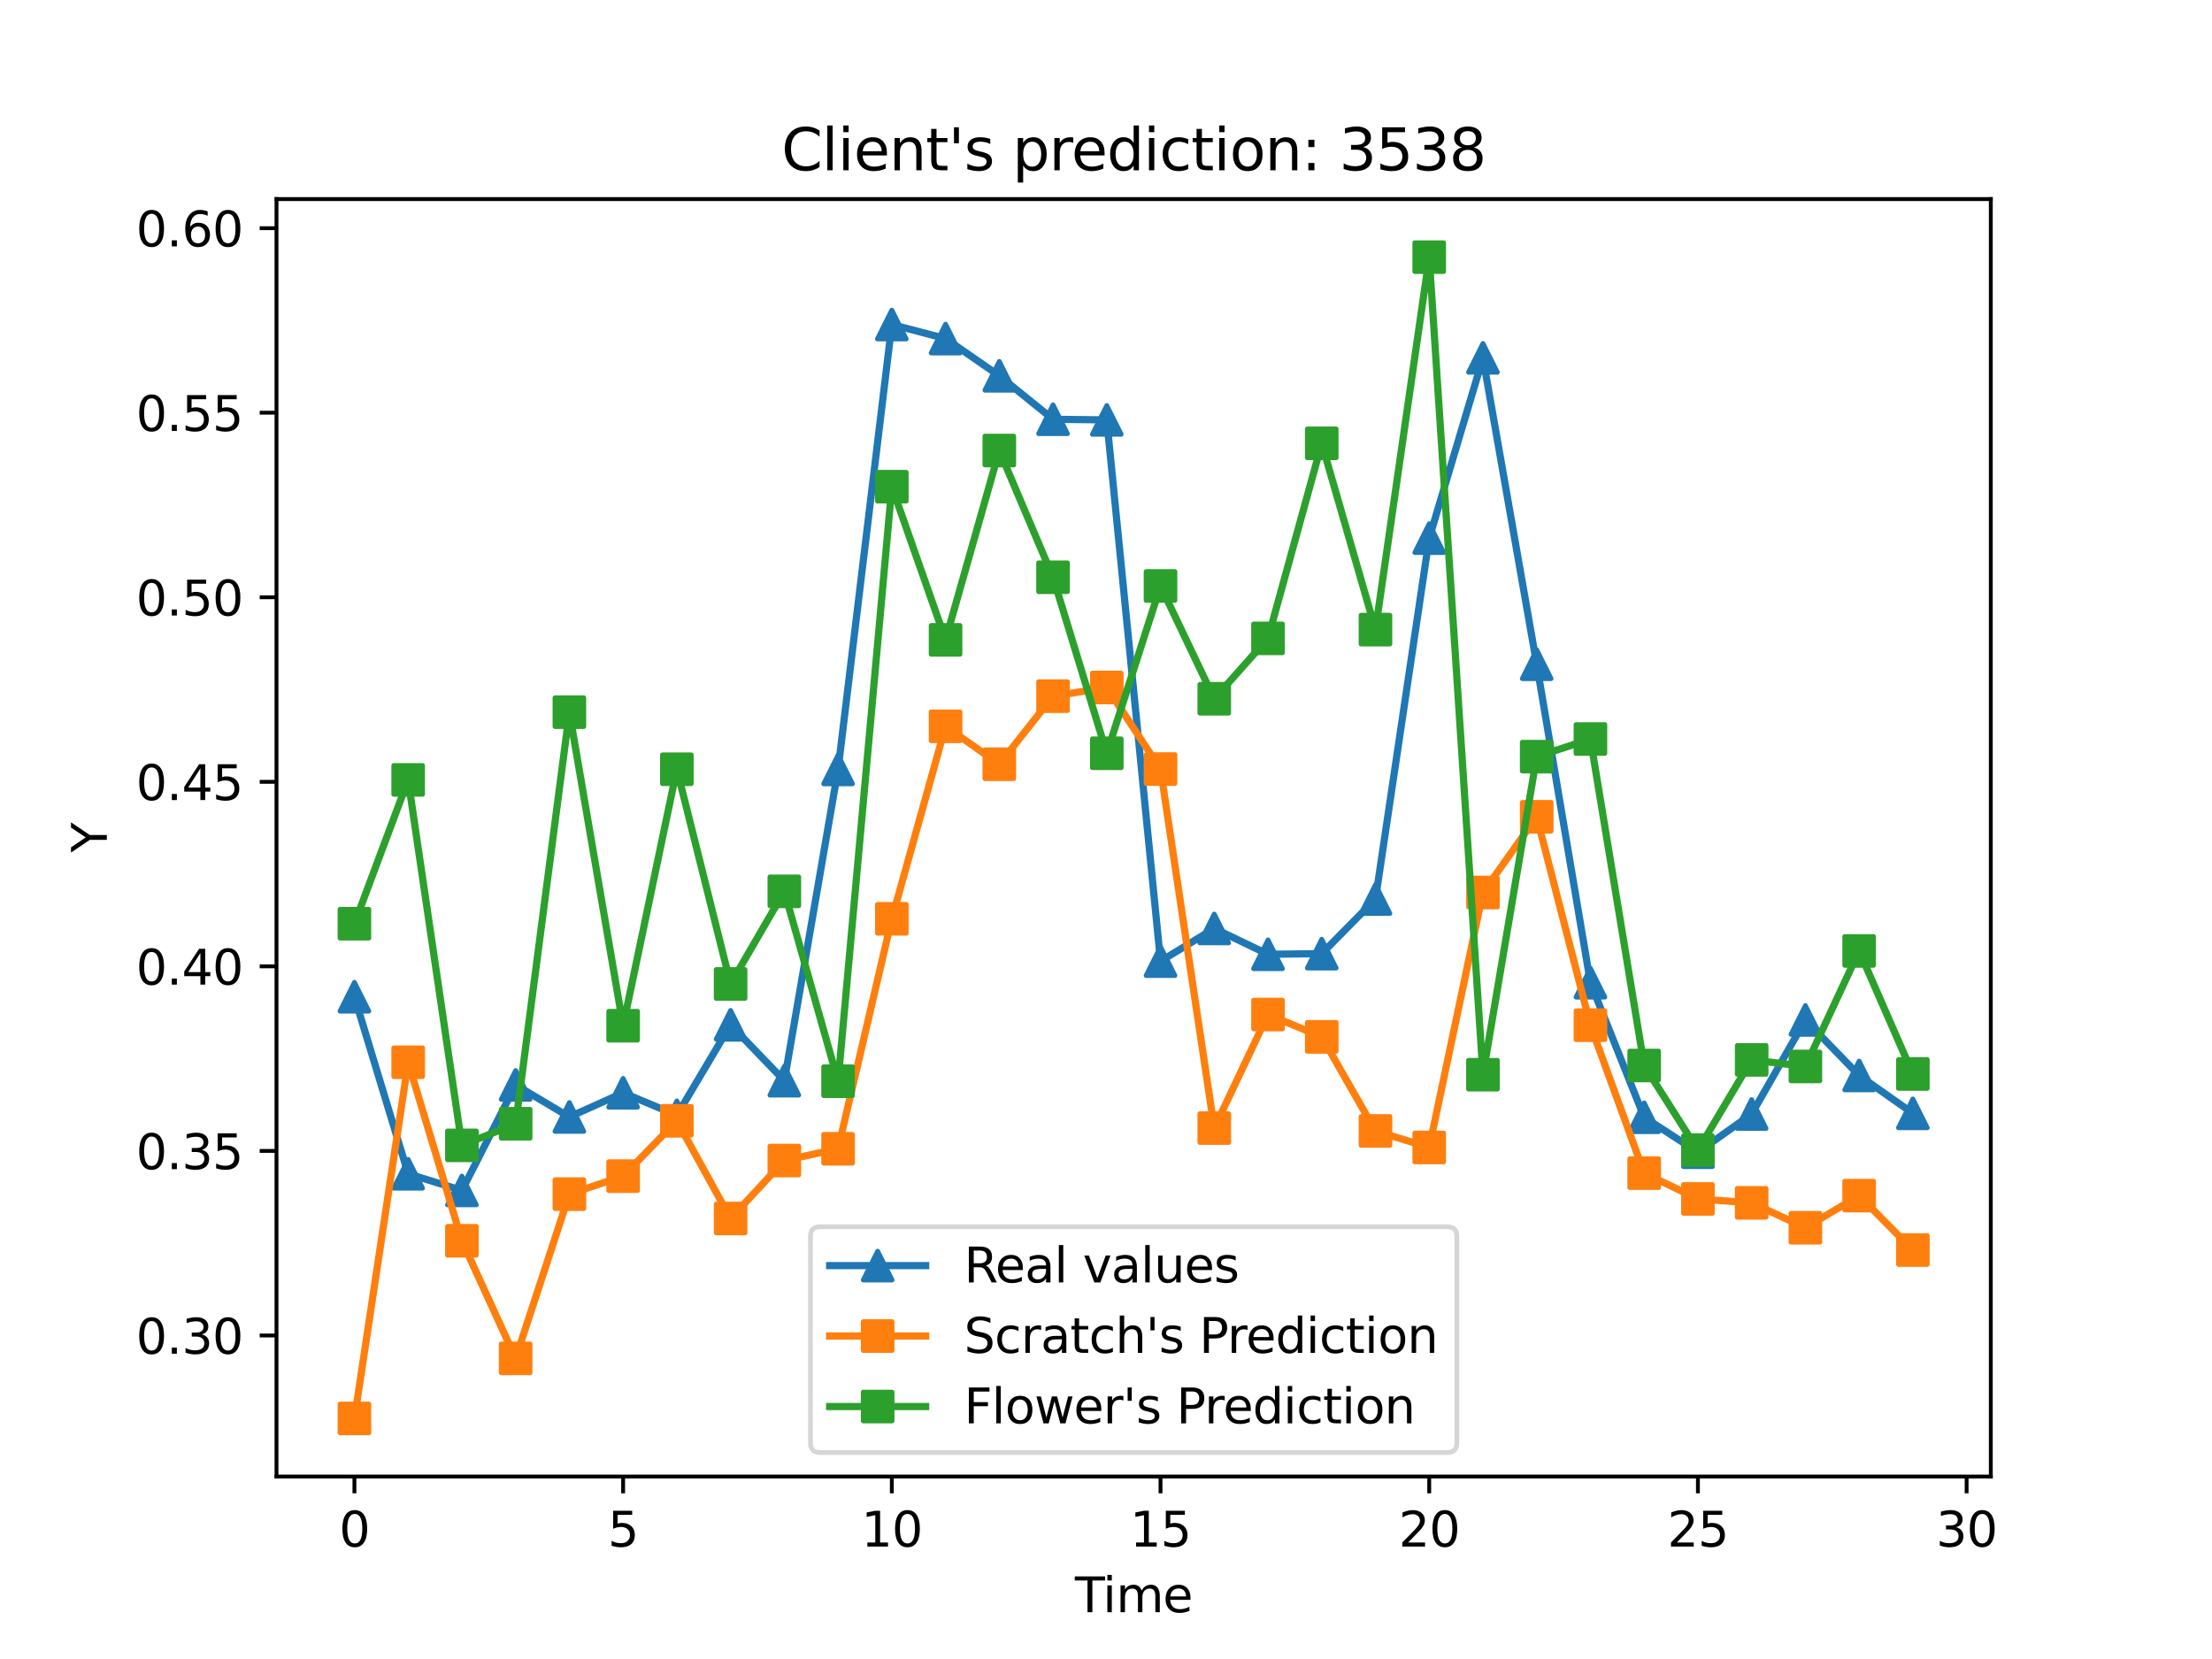 <?xml version="1.0" encoding="utf-8" standalone="no"?>
<!DOCTYPE svg PUBLIC "-//W3C//DTD SVG 1.1//EN"
  "http://www.w3.org/Graphics/SVG/1.1/DTD/svg11.dtd">
<svg xmlns:xlink="http://www.w3.org/1999/xlink" width="460.8pt" height="345.6pt" viewBox="0 0 460.8 345.6" xmlns="http://www.w3.org/2000/svg" version="1.1">
 <defs>
  <style type="text/css">*{stroke-linejoin: round; stroke-linecap: butt}</style>
 </defs>
 <g id="figure_1">
  <g id="patch_1">
   <path d="M 0 345.6 
L 460.8 345.6 
L 460.8 0 
L 0 0 
z
" style="fill: #ffffff"/>
  </g>
  <g id="axes_1">
   <g id="patch_2">
    <path d="M 57.6 307.584 
L 414.72 307.584 
L 414.72 41.472 
L 57.6 41.472 
z
" style="fill: #ffffff"/>
   </g>
   <g id="matplotlib.axis_1">
    <g id="xtick_1">
     <g id="line2d_1">
      <defs>
       <path id="m06c2b1d066" d="M 0 0 
L 0 3.5 
" style="stroke: #000000; stroke-width: 0.8"/>
      </defs>
      <g>
       <use xlink:href="#m06c2b1d066" x="73.833" y="307.584" style="stroke: #000000; stroke-width: 0.8"/>
      </g>
     </g>
     <g id="text_1">
      <!-- 0 -->
      <g transform="translate(70.651 322.182) scale(0.1 -0.1)">
       <defs>
        <path id="DejaVuSans-30" d="M 2034 4250 
Q 1547 4250 1301 3770 
Q 1056 3291 1056 2328 
Q 1056 1369 1301 889 
Q 1547 409 2034 409 
Q 2525 409 2770 889 
Q 3016 1369 3016 2328 
Q 3016 3291 2770 3770 
Q 2525 4250 2034 4250 
z
M 2034 4750 
Q 2819 4750 3233 4129 
Q 3647 3509 3647 2328 
Q 3647 1150 3233 529 
Q 2819 -91 2034 -91 
Q 1250 -91 836 529 
Q 422 1150 422 2328 
Q 422 3509 836 4129 
Q 1250 4750 2034 4750 
z
" transform="scale(0.016)"/>
       </defs>
       <use xlink:href="#DejaVuSans-30"/>
      </g>
     </g>
    </g>
    <g id="xtick_2">
     <g id="line2d_2">
      <g>
       <use xlink:href="#m06c2b1d066" x="129.808" y="307.584" style="stroke: #000000; stroke-width: 0.8"/>
      </g>
     </g>
     <g id="text_2">
      <!-- 5 -->
      <g transform="translate(126.626 322.182) scale(0.1 -0.1)">
       <defs>
        <path id="DejaVuSans-35" d="M 691 4666 
L 3169 4666 
L 3169 4134 
L 1269 4134 
L 1269 2991 
Q 1406 3038 1543 3061 
Q 1681 3084 1819 3084 
Q 2600 3084 3056 2656 
Q 3513 2228 3513 1497 
Q 3513 744 3044 326 
Q 2575 -91 1722 -91 
Q 1428 -91 1123 -41 
Q 819 9 494 109 
L 494 744 
Q 775 591 1075 516 
Q 1375 441 1709 441 
Q 2250 441 2565 725 
Q 2881 1009 2881 1497 
Q 2881 1984 2565 2268 
Q 2250 2553 1709 2553 
Q 1456 2553 1204 2497 
Q 953 2441 691 2322 
L 691 4666 
z
" transform="scale(0.016)"/>
       </defs>
       <use xlink:href="#DejaVuSans-35"/>
      </g>
     </g>
    </g>
    <g id="xtick_3">
     <g id="line2d_3">
      <g>
       <use xlink:href="#m06c2b1d066" x="185.783" y="307.584" style="stroke: #000000; stroke-width: 0.8"/>
      </g>
     </g>
     <g id="text_3">
      <!-- 10 -->
      <g transform="translate(179.42 322.182) scale(0.1 -0.1)">
       <defs>
        <path id="DejaVuSans-31" d="M 794 531 
L 1825 531 
L 1825 4091 
L 703 3866 
L 703 4441 
L 1819 4666 
L 2450 4666 
L 2450 531 
L 3481 531 
L 3481 0 
L 794 0 
L 794 531 
z
" transform="scale(0.016)"/>
       </defs>
       <use xlink:href="#DejaVuSans-31"/>
       <use xlink:href="#DejaVuSans-30" x="63.623"/>
      </g>
     </g>
    </g>
    <g id="xtick_4">
     <g id="line2d_4">
      <g>
       <use xlink:href="#m06c2b1d066" x="241.757" y="307.584" style="stroke: #000000; stroke-width: 0.8"/>
      </g>
     </g>
     <g id="text_4">
      <!-- 15 -->
      <g transform="translate(235.395 322.182) scale(0.1 -0.1)">
       <use xlink:href="#DejaVuSans-31"/>
       <use xlink:href="#DejaVuSans-35" x="63.623"/>
      </g>
     </g>
    </g>
    <g id="xtick_5">
     <g id="line2d_5">
      <g>
       <use xlink:href="#m06c2b1d066" x="297.732" y="307.584" style="stroke: #000000; stroke-width: 0.8"/>
      </g>
     </g>
     <g id="text_5">
      <!-- 20 -->
      <g transform="translate(291.37 322.182) scale(0.1 -0.1)">
       <defs>
        <path id="DejaVuSans-32" d="M 1228 531 
L 3431 531 
L 3431 0 
L 469 0 
L 469 531 
Q 828 903 1448 1529 
Q 2069 2156 2228 2338 
Q 2531 2678 2651 2914 
Q 2772 3150 2772 3378 
Q 2772 3750 2511 3984 
Q 2250 4219 1831 4219 
Q 1534 4219 1204 4116 
Q 875 4013 500 3803 
L 500 4441 
Q 881 4594 1212 4672 
Q 1544 4750 1819 4750 
Q 2544 4750 2975 4387 
Q 3406 4025 3406 3419 
Q 3406 3131 3298 2873 
Q 3191 2616 2906 2266 
Q 2828 2175 2409 1742 
Q 1991 1309 1228 531 
z
" transform="scale(0.016)"/>
       </defs>
       <use xlink:href="#DejaVuSans-32"/>
       <use xlink:href="#DejaVuSans-30" x="63.623"/>
      </g>
     </g>
    </g>
    <g id="xtick_6">
     <g id="line2d_6">
      <g>
       <use xlink:href="#m06c2b1d066" x="353.707" y="307.584" style="stroke: #000000; stroke-width: 0.8"/>
      </g>
     </g>
     <g id="text_6">
      <!-- 25 -->
      <g transform="translate(347.345 322.182) scale(0.1 -0.1)">
       <use xlink:href="#DejaVuSans-32"/>
       <use xlink:href="#DejaVuSans-35" x="63.623"/>
      </g>
     </g>
    </g>
    <g id="xtick_7">
     <g id="line2d_7">
      <g>
       <use xlink:href="#m06c2b1d066" x="409.682" y="307.584" style="stroke: #000000; stroke-width: 0.8"/>
      </g>
     </g>
     <g id="text_7">
      <!-- 30 -->
      <g transform="translate(403.32 322.182) scale(0.1 -0.1)">
       <defs>
        <path id="DejaVuSans-33" d="M 2597 2516 
Q 3050 2419 3304 2112 
Q 3559 1806 3559 1356 
Q 3559 666 3084 287 
Q 2609 -91 1734 -91 
Q 1441 -91 1130 -33 
Q 819 25 488 141 
L 488 750 
Q 750 597 1062 519 
Q 1375 441 1716 441 
Q 2309 441 2620 675 
Q 2931 909 2931 1356 
Q 2931 1769 2642 2001 
Q 2353 2234 1838 2234 
L 1294 2234 
L 1294 2753 
L 1863 2753 
Q 2328 2753 2575 2939 
Q 2822 3125 2822 3475 
Q 2822 3834 2567 4026 
Q 2313 4219 1838 4219 
Q 1578 4219 1281 4162 
Q 984 4106 628 3988 
L 628 4550 
Q 988 4650 1302 4700 
Q 1616 4750 1894 4750 
Q 2613 4750 3031 4423 
Q 3450 4097 3450 3541 
Q 3450 3153 3228 2886 
Q 3006 2619 2597 2516 
z
" transform="scale(0.016)"/>
       </defs>
       <use xlink:href="#DejaVuSans-33"/>
       <use xlink:href="#DejaVuSans-30" x="63.623"/>
      </g>
     </g>
    </g>
    <g id="text_8">
     <!-- Time -->
     <g transform="translate(223.926 335.861) scale(0.1 -0.1)">
      <defs>
       <path id="DejaVuSans-54" d="M -19 4666 
L 3928 4666 
L 3928 4134 
L 2272 4134 
L 2272 0 
L 1638 0 
L 1638 4134 
L -19 4134 
L -19 4666 
z
" transform="scale(0.016)"/>
       <path id="DejaVuSans-69" d="M 603 3500 
L 1178 3500 
L 1178 0 
L 603 0 
L 603 3500 
z
M 603 4863 
L 1178 4863 
L 1178 4134 
L 603 4134 
L 603 4863 
z
" transform="scale(0.016)"/>
       <path id="DejaVuSans-6d" d="M 3328 2828 
Q 3544 3216 3844 3400 
Q 4144 3584 4550 3584 
Q 5097 3584 5394 3201 
Q 5691 2819 5691 2113 
L 5691 0 
L 5113 0 
L 5113 2094 
Q 5113 2597 4934 2840 
Q 4756 3084 4391 3084 
Q 3944 3084 3684 2787 
Q 3425 2491 3425 1978 
L 3425 0 
L 2847 0 
L 2847 2094 
Q 2847 2600 2669 2842 
Q 2491 3084 2119 3084 
Q 1678 3084 1418 2786 
Q 1159 2488 1159 1978 
L 1159 0 
L 581 0 
L 581 3500 
L 1159 3500 
L 1159 2956 
Q 1356 3278 1631 3431 
Q 1906 3584 2284 3584 
Q 2666 3584 2933 3390 
Q 3200 3197 3328 2828 
z
" transform="scale(0.016)"/>
       <path id="DejaVuSans-65" d="M 3597 1894 
L 3597 1613 
L 953 1613 
Q 991 1019 1311 708 
Q 1631 397 2203 397 
Q 2534 397 2845 478 
Q 3156 559 3463 722 
L 3463 178 
Q 3153 47 2828 -22 
Q 2503 -91 2169 -91 
Q 1331 -91 842 396 
Q 353 884 353 1716 
Q 353 2575 817 3079 
Q 1281 3584 2069 3584 
Q 2775 3584 3186 3129 
Q 3597 2675 3597 1894 
z
M 3022 2063 
Q 3016 2534 2758 2815 
Q 2500 3097 2075 3097 
Q 1594 3097 1305 2825 
Q 1016 2553 972 2059 
L 3022 2063 
z
" transform="scale(0.016)"/>
      </defs>
      <use xlink:href="#DejaVuSans-54"/>
      <use xlink:href="#DejaVuSans-69" x="57.959"/>
      <use xlink:href="#DejaVuSans-6d" x="85.742"/>
      <use xlink:href="#DejaVuSans-65" x="183.154"/>
     </g>
    </g>
   </g>
   <g id="matplotlib.axis_2">
    <g id="ytick_1">
     <g id="line2d_8">
      <defs>
       <path id="m09331cb330" d="M 0 0 
L -3.5 0 
" style="stroke: #000000; stroke-width: 0.8"/>
      </defs>
      <g>
       <use xlink:href="#m09331cb330" x="57.6" y="278.203" style="stroke: #000000; stroke-width: 0.8"/>
      </g>
     </g>
     <g id="text_9">
      <!-- 0.30 -->
      <g transform="translate(28.334 282.003) scale(0.1 -0.1)">
       <defs>
        <path id="DejaVuSans-2e" d="M 684 794 
L 1344 794 
L 1344 0 
L 684 0 
L 684 794 
z
" transform="scale(0.016)"/>
       </defs>
       <use xlink:href="#DejaVuSans-30"/>
       <use xlink:href="#DejaVuSans-2e" x="63.623"/>
       <use xlink:href="#DejaVuSans-33" x="95.41"/>
       <use xlink:href="#DejaVuSans-30" x="159.033"/>
      </g>
     </g>
    </g>
    <g id="ytick_2">
     <g id="line2d_9">
      <g>
       <use xlink:href="#m09331cb330" x="57.6" y="239.758" style="stroke: #000000; stroke-width: 0.8"/>
      </g>
     </g>
     <g id="text_10">
      <!-- 0.35 -->
      <g transform="translate(28.334 243.558) scale(0.1 -0.1)">
       <use xlink:href="#DejaVuSans-30"/>
       <use xlink:href="#DejaVuSans-2e" x="63.623"/>
       <use xlink:href="#DejaVuSans-33" x="95.41"/>
       <use xlink:href="#DejaVuSans-35" x="159.033"/>
      </g>
     </g>
    </g>
    <g id="ytick_3">
     <g id="line2d_10">
      <g>
       <use xlink:href="#m09331cb330" x="57.6" y="201.313" style="stroke: #000000; stroke-width: 0.8"/>
      </g>
     </g>
     <g id="text_11">
      <!-- 0.40 -->
      <g transform="translate(28.334 205.112) scale(0.1 -0.1)">
       <defs>
        <path id="DejaVuSans-34" d="M 2419 4116 
L 825 1625 
L 2419 1625 
L 2419 4116 
z
M 2253 4666 
L 3047 4666 
L 3047 1625 
L 3713 1625 
L 3713 1100 
L 3047 1100 
L 3047 0 
L 2419 0 
L 2419 1100 
L 313 1100 
L 313 1709 
L 2253 4666 
z
" transform="scale(0.016)"/>
       </defs>
       <use xlink:href="#DejaVuSans-30"/>
       <use xlink:href="#DejaVuSans-2e" x="63.623"/>
       <use xlink:href="#DejaVuSans-34" x="95.41"/>
       <use xlink:href="#DejaVuSans-30" x="159.033"/>
      </g>
     </g>
    </g>
    <g id="ytick_4">
     <g id="line2d_11">
      <g>
       <use xlink:href="#m09331cb330" x="57.6" y="162.868" style="stroke: #000000; stroke-width: 0.8"/>
      </g>
     </g>
     <g id="text_12">
      <!-- 0.45 -->
      <g transform="translate(28.334 166.667) scale(0.1 -0.1)">
       <use xlink:href="#DejaVuSans-30"/>
       <use xlink:href="#DejaVuSans-2e" x="63.623"/>
       <use xlink:href="#DejaVuSans-34" x="95.41"/>
       <use xlink:href="#DejaVuSans-35" x="159.033"/>
      </g>
     </g>
    </g>
    <g id="ytick_5">
     <g id="line2d_12">
      <g>
       <use xlink:href="#m09331cb330" x="57.6" y="124.423" style="stroke: #000000; stroke-width: 0.8"/>
      </g>
     </g>
     <g id="text_13">
      <!-- 0.50 -->
      <g transform="translate(28.334 128.222) scale(0.1 -0.1)">
       <use xlink:href="#DejaVuSans-30"/>
       <use xlink:href="#DejaVuSans-2e" x="63.623"/>
       <use xlink:href="#DejaVuSans-35" x="95.41"/>
       <use xlink:href="#DejaVuSans-30" x="159.033"/>
      </g>
     </g>
    </g>
    <g id="ytick_6">
     <g id="line2d_13">
      <g>
       <use xlink:href="#m09331cb330" x="57.6" y="85.978" style="stroke: #000000; stroke-width: 0.8"/>
      </g>
     </g>
     <g id="text_14">
      <!-- 0.55 -->
      <g transform="translate(28.334 89.777) scale(0.1 -0.1)">
       <use xlink:href="#DejaVuSans-30"/>
       <use xlink:href="#DejaVuSans-2e" x="63.623"/>
       <use xlink:href="#DejaVuSans-35" x="95.41"/>
       <use xlink:href="#DejaVuSans-35" x="159.033"/>
      </g>
     </g>
    </g>
    <g id="ytick_7">
     <g id="line2d_14">
      <g>
       <use xlink:href="#m09331cb330" x="57.6" y="47.532" style="stroke: #000000; stroke-width: 0.8"/>
      </g>
     </g>
     <g id="text_15">
      <!-- 0.60 -->
      <g transform="translate(28.334 51.332) scale(0.1 -0.1)">
       <defs>
        <path id="DejaVuSans-36" d="M 2113 2584 
Q 1688 2584 1439 2293 
Q 1191 2003 1191 1497 
Q 1191 994 1439 701 
Q 1688 409 2113 409 
Q 2538 409 2786 701 
Q 3034 994 3034 1497 
Q 3034 2003 2786 2293 
Q 2538 2584 2113 2584 
z
M 3366 4563 
L 3366 3988 
Q 3128 4100 2886 4159 
Q 2644 4219 2406 4219 
Q 1781 4219 1451 3797 
Q 1122 3375 1075 2522 
Q 1259 2794 1537 2939 
Q 1816 3084 2150 3084 
Q 2853 3084 3261 2657 
Q 3669 2231 3669 1497 
Q 3669 778 3244 343 
Q 2819 -91 2113 -91 
Q 1303 -91 875 529 
Q 447 1150 447 2328 
Q 447 3434 972 4092 
Q 1497 4750 2381 4750 
Q 2619 4750 2861 4703 
Q 3103 4656 3366 4563 
z
" transform="scale(0.016)"/>
       </defs>
       <use xlink:href="#DejaVuSans-30"/>
       <use xlink:href="#DejaVuSans-2e" x="63.623"/>
       <use xlink:href="#DejaVuSans-36" x="95.41"/>
       <use xlink:href="#DejaVuSans-30" x="159.033"/>
      </g>
     </g>
    </g>
    <g id="text_16">
     <!-- Y -->
     <g transform="translate(22.255 177.582) rotate(-90) scale(0.1 -0.1)">
      <defs>
       <path id="DejaVuSans-59" d="M -13 4666 
L 666 4666 
L 1959 2747 
L 3244 4666 
L 3922 4666 
L 2272 2222 
L 2272 0 
L 1638 0 
L 1638 2222 
L -13 4666 
z
" transform="scale(0.016)"/>
      </defs>
      <use xlink:href="#DejaVuSans-59"/>
     </g>
    </g>
   </g>
   <g id="line2d_15">
    <path d="M 73.833 207.641 
L 85.028 244.521 
L 96.223 247.992 
L 107.418 226.013 
L 118.613 232.682 
L 129.808 227.646 
L 141.003 232.341 
L 152.198 213.493 
L 163.393 225.129 
L 174.588 160.282 
L 185.783 67.605 
L 196.978 70.531 
L 208.173 78.288 
L 219.368 87.338 
L 230.563 87.474 
L 241.757 200.224 
L 252.952 193.42 
L 264.147 198.795 
L 275.342 198.659 
L 286.537 187.296 
L 297.732 112.107 
L 308.927 74.546 
L 320.122 138.372 
L 331.317 204.715 
L 342.512 232.75 
L 353.707 240.03 
L 364.902 232.069 
L 376.097 212.472 
L 387.292 224.04 
L 398.487 231.933 
" clip-path="url(#p2fa78b7dc4)" style="fill: none; stroke: #1f77b4; stroke-width: 1.5; stroke-linecap: square"/>
    <defs>
     <path id="m3da7b74358" d="M 0 -3 
L -3 3 
L 3 3 
z
" style="stroke: #1f77b4; stroke-linejoin: miter"/>
    </defs>
    <g clip-path="url(#p2fa78b7dc4)">
     <use xlink:href="#m3da7b74358" x="73.833" y="207.641" style="fill: #1f77b4; stroke: #1f77b4; stroke-linejoin: miter"/>
     <use xlink:href="#m3da7b74358" x="85.028" y="244.521" style="fill: #1f77b4; stroke: #1f77b4; stroke-linejoin: miter"/>
     <use xlink:href="#m3da7b74358" x="96.223" y="247.992" style="fill: #1f77b4; stroke: #1f77b4; stroke-linejoin: miter"/>
     <use xlink:href="#m3da7b74358" x="107.418" y="226.013" style="fill: #1f77b4; stroke: #1f77b4; stroke-linejoin: miter"/>
     <use xlink:href="#m3da7b74358" x="118.613" y="232.682" style="fill: #1f77b4; stroke: #1f77b4; stroke-linejoin: miter"/>
     <use xlink:href="#m3da7b74358" x="129.808" y="227.646" style="fill: #1f77b4; stroke: #1f77b4; stroke-linejoin: miter"/>
     <use xlink:href="#m3da7b74358" x="141.003" y="232.341" style="fill: #1f77b4; stroke: #1f77b4; stroke-linejoin: miter"/>
     <use xlink:href="#m3da7b74358" x="152.198" y="213.493" style="fill: #1f77b4; stroke: #1f77b4; stroke-linejoin: miter"/>
     <use xlink:href="#m3da7b74358" x="163.393" y="225.129" style="fill: #1f77b4; stroke: #1f77b4; stroke-linejoin: miter"/>
     <use xlink:href="#m3da7b74358" x="174.588" y="160.282" style="fill: #1f77b4; stroke: #1f77b4; stroke-linejoin: miter"/>
     <use xlink:href="#m3da7b74358" x="185.783" y="67.605" style="fill: #1f77b4; stroke: #1f77b4; stroke-linejoin: miter"/>
     <use xlink:href="#m3da7b74358" x="196.978" y="70.531" style="fill: #1f77b4; stroke: #1f77b4; stroke-linejoin: miter"/>
     <use xlink:href="#m3da7b74358" x="208.173" y="78.288" style="fill: #1f77b4; stroke: #1f77b4; stroke-linejoin: miter"/>
     <use xlink:href="#m3da7b74358" x="219.368" y="87.338" style="fill: #1f77b4; stroke: #1f77b4; stroke-linejoin: miter"/>
     <use xlink:href="#m3da7b74358" x="230.563" y="87.474" style="fill: #1f77b4; stroke: #1f77b4; stroke-linejoin: miter"/>
     <use xlink:href="#m3da7b74358" x="241.757" y="200.224" style="fill: #1f77b4; stroke: #1f77b4; stroke-linejoin: miter"/>
     <use xlink:href="#m3da7b74358" x="252.952" y="193.42" style="fill: #1f77b4; stroke: #1f77b4; stroke-linejoin: miter"/>
     <use xlink:href="#m3da7b74358" x="264.147" y="198.795" style="fill: #1f77b4; stroke: #1f77b4; stroke-linejoin: miter"/>
     <use xlink:href="#m3da7b74358" x="275.342" y="198.659" style="fill: #1f77b4; stroke: #1f77b4; stroke-linejoin: miter"/>
     <use xlink:href="#m3da7b74358" x="286.537" y="187.296" style="fill: #1f77b4; stroke: #1f77b4; stroke-linejoin: miter"/>
     <use xlink:href="#m3da7b74358" x="297.732" y="112.107" style="fill: #1f77b4; stroke: #1f77b4; stroke-linejoin: miter"/>
     <use xlink:href="#m3da7b74358" x="308.927" y="74.546" style="fill: #1f77b4; stroke: #1f77b4; stroke-linejoin: miter"/>
     <use xlink:href="#m3da7b74358" x="320.122" y="138.372" style="fill: #1f77b4; stroke: #1f77b4; stroke-linejoin: miter"/>
     <use xlink:href="#m3da7b74358" x="331.317" y="204.715" style="fill: #1f77b4; stroke: #1f77b4; stroke-linejoin: miter"/>
     <use xlink:href="#m3da7b74358" x="342.512" y="232.75" style="fill: #1f77b4; stroke: #1f77b4; stroke-linejoin: miter"/>
     <use xlink:href="#m3da7b74358" x="353.707" y="240.03" style="fill: #1f77b4; stroke: #1f77b4; stroke-linejoin: miter"/>
     <use xlink:href="#m3da7b74358" x="364.902" y="232.069" style="fill: #1f77b4; stroke: #1f77b4; stroke-linejoin: miter"/>
     <use xlink:href="#m3da7b74358" x="376.097" y="212.472" style="fill: #1f77b4; stroke: #1f77b4; stroke-linejoin: miter"/>
     <use xlink:href="#m3da7b74358" x="387.292" y="224.04" style="fill: #1f77b4; stroke: #1f77b4; stroke-linejoin: miter"/>
     <use xlink:href="#m3da7b74358" x="398.487" y="231.933" style="fill: #1f77b4; stroke: #1f77b4; stroke-linejoin: miter"/>
    </g>
   </g>
   <g id="line2d_16">
    <path d="M 73.833 295.488 
L 85.028 221.288 
L 96.223 258.48 
L 107.418 282.974 
L 118.613 248.76 
L 129.808 245.01 
L 141.003 233.49 
L 152.198 253.831 
L 163.393 241.761 
L 174.588 239.309 
L 185.783 191.406 
L 196.978 151.307 
L 208.173 159.2 
L 219.368 145.021 
L 230.563 143.217 
L 241.757 160.21 
L 252.952 235.002 
L 264.147 211.35 
L 275.342 216.002 
L 286.537 235.594 
L 297.732 239.035 
L 308.927 185.932 
L 320.122 170.152 
L 331.317 213.568 
L 342.512 244.387 
L 353.707 249.76 
L 364.902 250.574 
L 376.097 255.766 
L 387.292 249.071 
L 398.487 260.405 
" clip-path="url(#p2fa78b7dc4)" style="fill: none; stroke: #ff7f0e; stroke-width: 1.5; stroke-linecap: square"/>
    <defs>
     <path id="m1a311c87ad" d="M -3 3 
L 3 3 
L 3 -3 
L -3 -3 
z
" style="stroke: #ff7f0e; stroke-linejoin: miter"/>
    </defs>
    <g clip-path="url(#p2fa78b7dc4)">
     <use xlink:href="#m1a311c87ad" x="73.833" y="295.488" style="fill: #ff7f0e; stroke: #ff7f0e; stroke-linejoin: miter"/>
     <use xlink:href="#m1a311c87ad" x="85.028" y="221.288" style="fill: #ff7f0e; stroke: #ff7f0e; stroke-linejoin: miter"/>
     <use xlink:href="#m1a311c87ad" x="96.223" y="258.48" style="fill: #ff7f0e; stroke: #ff7f0e; stroke-linejoin: miter"/>
     <use xlink:href="#m1a311c87ad" x="107.418" y="282.974" style="fill: #ff7f0e; stroke: #ff7f0e; stroke-linejoin: miter"/>
     <use xlink:href="#m1a311c87ad" x="118.613" y="248.76" style="fill: #ff7f0e; stroke: #ff7f0e; stroke-linejoin: miter"/>
     <use xlink:href="#m1a311c87ad" x="129.808" y="245.01" style="fill: #ff7f0e; stroke: #ff7f0e; stroke-linejoin: miter"/>
     <use xlink:href="#m1a311c87ad" x="141.003" y="233.49" style="fill: #ff7f0e; stroke: #ff7f0e; stroke-linejoin: miter"/>
     <use xlink:href="#m1a311c87ad" x="152.198" y="253.831" style="fill: #ff7f0e; stroke: #ff7f0e; stroke-linejoin: miter"/>
     <use xlink:href="#m1a311c87ad" x="163.393" y="241.761" style="fill: #ff7f0e; stroke: #ff7f0e; stroke-linejoin: miter"/>
     <use xlink:href="#m1a311c87ad" x="174.588" y="239.309" style="fill: #ff7f0e; stroke: #ff7f0e; stroke-linejoin: miter"/>
     <use xlink:href="#m1a311c87ad" x="185.783" y="191.406" style="fill: #ff7f0e; stroke: #ff7f0e; stroke-linejoin: miter"/>
     <use xlink:href="#m1a311c87ad" x="196.978" y="151.307" style="fill: #ff7f0e; stroke: #ff7f0e; stroke-linejoin: miter"/>
     <use xlink:href="#m1a311c87ad" x="208.173" y="159.2" style="fill: #ff7f0e; stroke: #ff7f0e; stroke-linejoin: miter"/>
     <use xlink:href="#m1a311c87ad" x="219.368" y="145.021" style="fill: #ff7f0e; stroke: #ff7f0e; stroke-linejoin: miter"/>
     <use xlink:href="#m1a311c87ad" x="230.563" y="143.217" style="fill: #ff7f0e; stroke: #ff7f0e; stroke-linejoin: miter"/>
     <use xlink:href="#m1a311c87ad" x="241.757" y="160.21" style="fill: #ff7f0e; stroke: #ff7f0e; stroke-linejoin: miter"/>
     <use xlink:href="#m1a311c87ad" x="252.952" y="235.002" style="fill: #ff7f0e; stroke: #ff7f0e; stroke-linejoin: miter"/>
     <use xlink:href="#m1a311c87ad" x="264.147" y="211.35" style="fill: #ff7f0e; stroke: #ff7f0e; stroke-linejoin: miter"/>
     <use xlink:href="#m1a311c87ad" x="275.342" y="216.002" style="fill: #ff7f0e; stroke: #ff7f0e; stroke-linejoin: miter"/>
     <use xlink:href="#m1a311c87ad" x="286.537" y="235.594" style="fill: #ff7f0e; stroke: #ff7f0e; stroke-linejoin: miter"/>
     <use xlink:href="#m1a311c87ad" x="297.732" y="239.035" style="fill: #ff7f0e; stroke: #ff7f0e; stroke-linejoin: miter"/>
     <use xlink:href="#m1a311c87ad" x="308.927" y="185.932" style="fill: #ff7f0e; stroke: #ff7f0e; stroke-linejoin: miter"/>
     <use xlink:href="#m1a311c87ad" x="320.122" y="170.152" style="fill: #ff7f0e; stroke: #ff7f0e; stroke-linejoin: miter"/>
     <use xlink:href="#m1a311c87ad" x="331.317" y="213.568" style="fill: #ff7f0e; stroke: #ff7f0e; stroke-linejoin: miter"/>
     <use xlink:href="#m1a311c87ad" x="342.512" y="244.387" style="fill: #ff7f0e; stroke: #ff7f0e; stroke-linejoin: miter"/>
     <use xlink:href="#m1a311c87ad" x="353.707" y="249.76" style="fill: #ff7f0e; stroke: #ff7f0e; stroke-linejoin: miter"/>
     <use xlink:href="#m1a311c87ad" x="364.902" y="250.574" style="fill: #ff7f0e; stroke: #ff7f0e; stroke-linejoin: miter"/>
     <use xlink:href="#m1a311c87ad" x="376.097" y="255.766" style="fill: #ff7f0e; stroke: #ff7f0e; stroke-linejoin: miter"/>
     <use xlink:href="#m1a311c87ad" x="387.292" y="249.071" style="fill: #ff7f0e; stroke: #ff7f0e; stroke-linejoin: miter"/>
     <use xlink:href="#m1a311c87ad" x="398.487" y="260.405" style="fill: #ff7f0e; stroke: #ff7f0e; stroke-linejoin: miter"/>
    </g>
   </g>
   <g id="line2d_17">
    <path d="M 73.833 192.425 
L 85.028 162.466 
L 96.223 238.602 
L 107.418 234.099 
L 118.613 148.359 
L 129.808 213.675 
L 141.003 160.25 
L 152.198 204.975 
L 163.393 185.682 
L 174.588 225.238 
L 185.783 101.384 
L 196.978 133.293 
L 208.173 93.858 
L 219.368 120.254 
L 230.563 156.921 
L 241.757 122.072 
L 252.952 145.564 
L 264.147 132.987 
L 275.342 92.359 
L 286.537 131.164 
L 297.732 53.568 
L 308.927 223.88 
L 320.122 157.625 
L 331.317 153.951 
L 342.512 221.965 
L 353.707 239.595 
L 364.902 220.795 
L 376.097 222.159 
L 387.292 198.099 
L 398.487 223.729 
" clip-path="url(#p2fa78b7dc4)" style="fill: none; stroke: #2ca02c; stroke-width: 1.5; stroke-linecap: square"/>
    <defs>
     <path id="m3826b94d23" d="M -3 3 
L 3 3 
L 3 -3 
L -3 -3 
z
" style="stroke: #2ca02c; stroke-linejoin: miter"/>
    </defs>
    <g clip-path="url(#p2fa78b7dc4)">
     <use xlink:href="#m3826b94d23" x="73.833" y="192.425" style="fill: #2ca02c; stroke: #2ca02c; stroke-linejoin: miter"/>
     <use xlink:href="#m3826b94d23" x="85.028" y="162.466" style="fill: #2ca02c; stroke: #2ca02c; stroke-linejoin: miter"/>
     <use xlink:href="#m3826b94d23" x="96.223" y="238.602" style="fill: #2ca02c; stroke: #2ca02c; stroke-linejoin: miter"/>
     <use xlink:href="#m3826b94d23" x="107.418" y="234.099" style="fill: #2ca02c; stroke: #2ca02c; stroke-linejoin: miter"/>
     <use xlink:href="#m3826b94d23" x="118.613" y="148.359" style="fill: #2ca02c; stroke: #2ca02c; stroke-linejoin: miter"/>
     <use xlink:href="#m3826b94d23" x="129.808" y="213.675" style="fill: #2ca02c; stroke: #2ca02c; stroke-linejoin: miter"/>
     <use xlink:href="#m3826b94d23" x="141.003" y="160.25" style="fill: #2ca02c; stroke: #2ca02c; stroke-linejoin: miter"/>
     <use xlink:href="#m3826b94d23" x="152.198" y="204.975" style="fill: #2ca02c; stroke: #2ca02c; stroke-linejoin: miter"/>
     <use xlink:href="#m3826b94d23" x="163.393" y="185.682" style="fill: #2ca02c; stroke: #2ca02c; stroke-linejoin: miter"/>
     <use xlink:href="#m3826b94d23" x="174.588" y="225.238" style="fill: #2ca02c; stroke: #2ca02c; stroke-linejoin: miter"/>
     <use xlink:href="#m3826b94d23" x="185.783" y="101.384" style="fill: #2ca02c; stroke: #2ca02c; stroke-linejoin: miter"/>
     <use xlink:href="#m3826b94d23" x="196.978" y="133.293" style="fill: #2ca02c; stroke: #2ca02c; stroke-linejoin: miter"/>
     <use xlink:href="#m3826b94d23" x="208.173" y="93.858" style="fill: #2ca02c; stroke: #2ca02c; stroke-linejoin: miter"/>
     <use xlink:href="#m3826b94d23" x="219.368" y="120.254" style="fill: #2ca02c; stroke: #2ca02c; stroke-linejoin: miter"/>
     <use xlink:href="#m3826b94d23" x="230.563" y="156.921" style="fill: #2ca02c; stroke: #2ca02c; stroke-linejoin: miter"/>
     <use xlink:href="#m3826b94d23" x="241.757" y="122.072" style="fill: #2ca02c; stroke: #2ca02c; stroke-linejoin: miter"/>
     <use xlink:href="#m3826b94d23" x="252.952" y="145.564" style="fill: #2ca02c; stroke: #2ca02c; stroke-linejoin: miter"/>
     <use xlink:href="#m3826b94d23" x="264.147" y="132.987" style="fill: #2ca02c; stroke: #2ca02c; stroke-linejoin: miter"/>
     <use xlink:href="#m3826b94d23" x="275.342" y="92.359" style="fill: #2ca02c; stroke: #2ca02c; stroke-linejoin: miter"/>
     <use xlink:href="#m3826b94d23" x="286.537" y="131.164" style="fill: #2ca02c; stroke: #2ca02c; stroke-linejoin: miter"/>
     <use xlink:href="#m3826b94d23" x="297.732" y="53.568" style="fill: #2ca02c; stroke: #2ca02c; stroke-linejoin: miter"/>
     <use xlink:href="#m3826b94d23" x="308.927" y="223.88" style="fill: #2ca02c; stroke: #2ca02c; stroke-linejoin: miter"/>
     <use xlink:href="#m3826b94d23" x="320.122" y="157.625" style="fill: #2ca02c; stroke: #2ca02c; stroke-linejoin: miter"/>
     <use xlink:href="#m3826b94d23" x="331.317" y="153.951" style="fill: #2ca02c; stroke: #2ca02c; stroke-linejoin: miter"/>
     <use xlink:href="#m3826b94d23" x="342.512" y="221.965" style="fill: #2ca02c; stroke: #2ca02c; stroke-linejoin: miter"/>
     <use xlink:href="#m3826b94d23" x="353.707" y="239.595" style="fill: #2ca02c; stroke: #2ca02c; stroke-linejoin: miter"/>
     <use xlink:href="#m3826b94d23" x="364.902" y="220.795" style="fill: #2ca02c; stroke: #2ca02c; stroke-linejoin: miter"/>
     <use xlink:href="#m3826b94d23" x="376.097" y="222.159" style="fill: #2ca02c; stroke: #2ca02c; stroke-linejoin: miter"/>
     <use xlink:href="#m3826b94d23" x="387.292" y="198.099" style="fill: #2ca02c; stroke: #2ca02c; stroke-linejoin: miter"/>
     <use xlink:href="#m3826b94d23" x="398.487" y="223.729" style="fill: #2ca02c; stroke: #2ca02c; stroke-linejoin: miter"/>
    </g>
   </g>
   <g id="patch_3">
    <path d="M 57.6 307.584 
L 57.6 41.472 
" style="fill: none; stroke: #000000; stroke-width: 0.8; stroke-linejoin: miter; stroke-linecap: square"/>
   </g>
   <g id="patch_4">
    <path d="M 414.72 307.584 
L 414.72 41.472 
" style="fill: none; stroke: #000000; stroke-width: 0.8; stroke-linejoin: miter; stroke-linecap: square"/>
   </g>
   <g id="patch_5">
    <path d="M 57.6 307.584 
L 414.72 307.584 
" style="fill: none; stroke: #000000; stroke-width: 0.8; stroke-linejoin: miter; stroke-linecap: square"/>
   </g>
   <g id="patch_6">
    <path d="M 57.6 41.472 
L 414.72 41.472 
" style="fill: none; stroke: #000000; stroke-width: 0.8; stroke-linejoin: miter; stroke-linecap: square"/>
   </g>
   <g id="text_17">
    <!-- Client's prediction: 3538 -->
    <g transform="translate(162.81 35.472) scale(0.12 -0.12)">
     <defs>
      <path id="DejaVuSans-43" d="M 4122 4306 
L 4122 3641 
Q 3803 3938 3442 4084 
Q 3081 4231 2675 4231 
Q 1875 4231 1450 3742 
Q 1025 3253 1025 2328 
Q 1025 1406 1450 917 
Q 1875 428 2675 428 
Q 3081 428 3442 575 
Q 3803 722 4122 1019 
L 4122 359 
Q 3791 134 3420 21 
Q 3050 -91 2638 -91 
Q 1578 -91 968 557 
Q 359 1206 359 2328 
Q 359 3453 968 4101 
Q 1578 4750 2638 4750 
Q 3056 4750 3426 4639 
Q 3797 4528 4122 4306 
z
" transform="scale(0.016)"/>
      <path id="DejaVuSans-6c" d="M 603 4863 
L 1178 4863 
L 1178 0 
L 603 0 
L 603 4863 
z
" transform="scale(0.016)"/>
      <path id="DejaVuSans-6e" d="M 3513 2113 
L 3513 0 
L 2938 0 
L 2938 2094 
Q 2938 2591 2744 2837 
Q 2550 3084 2163 3084 
Q 1697 3084 1428 2787 
Q 1159 2491 1159 1978 
L 1159 0 
L 581 0 
L 581 3500 
L 1159 3500 
L 1159 2956 
Q 1366 3272 1645 3428 
Q 1925 3584 2291 3584 
Q 2894 3584 3203 3211 
Q 3513 2838 3513 2113 
z
" transform="scale(0.016)"/>
      <path id="DejaVuSans-74" d="M 1172 4494 
L 1172 3500 
L 2356 3500 
L 2356 3053 
L 1172 3053 
L 1172 1153 
Q 1172 725 1289 603 
Q 1406 481 1766 481 
L 2356 481 
L 2356 0 
L 1766 0 
Q 1100 0 847 248 
Q 594 497 594 1153 
L 594 3053 
L 172 3053 
L 172 3500 
L 594 3500 
L 594 4494 
L 1172 4494 
z
" transform="scale(0.016)"/>
      <path id="DejaVuSans-27" d="M 1147 4666 
L 1147 2931 
L 616 2931 
L 616 4666 
L 1147 4666 
z
" transform="scale(0.016)"/>
      <path id="DejaVuSans-73" d="M 2834 3397 
L 2834 2853 
Q 2591 2978 2328 3040 
Q 2066 3103 1784 3103 
Q 1356 3103 1142 2972 
Q 928 2841 928 2578 
Q 928 2378 1081 2264 
Q 1234 2150 1697 2047 
L 1894 2003 
Q 2506 1872 2764 1633 
Q 3022 1394 3022 966 
Q 3022 478 2636 193 
Q 2250 -91 1575 -91 
Q 1294 -91 989 -36 
Q 684 19 347 128 
L 347 722 
Q 666 556 975 473 
Q 1284 391 1588 391 
Q 1994 391 2212 530 
Q 2431 669 2431 922 
Q 2431 1156 2273 1281 
Q 2116 1406 1581 1522 
L 1381 1569 
Q 847 1681 609 1914 
Q 372 2147 372 2553 
Q 372 3047 722 3315 
Q 1072 3584 1716 3584 
Q 2034 3584 2315 3537 
Q 2597 3491 2834 3397 
z
" transform="scale(0.016)"/>
      <path id="DejaVuSans-20" transform="scale(0.016)"/>
      <path id="DejaVuSans-70" d="M 1159 525 
L 1159 -1331 
L 581 -1331 
L 581 3500 
L 1159 3500 
L 1159 2969 
Q 1341 3281 1617 3432 
Q 1894 3584 2278 3584 
Q 2916 3584 3314 3078 
Q 3713 2572 3713 1747 
Q 3713 922 3314 415 
Q 2916 -91 2278 -91 
Q 1894 -91 1617 61 
Q 1341 213 1159 525 
z
M 3116 1747 
Q 3116 2381 2855 2742 
Q 2594 3103 2138 3103 
Q 1681 3103 1420 2742 
Q 1159 2381 1159 1747 
Q 1159 1113 1420 752 
Q 1681 391 2138 391 
Q 2594 391 2855 752 
Q 3116 1113 3116 1747 
z
" transform="scale(0.016)"/>
      <path id="DejaVuSans-72" d="M 2631 2963 
Q 2534 3019 2420 3045 
Q 2306 3072 2169 3072 
Q 1681 3072 1420 2755 
Q 1159 2438 1159 1844 
L 1159 0 
L 581 0 
L 581 3500 
L 1159 3500 
L 1159 2956 
Q 1341 3275 1631 3429 
Q 1922 3584 2338 3584 
Q 2397 3584 2469 3576 
Q 2541 3569 2628 3553 
L 2631 2963 
z
" transform="scale(0.016)"/>
      <path id="DejaVuSans-64" d="M 2906 2969 
L 2906 4863 
L 3481 4863 
L 3481 0 
L 2906 0 
L 2906 525 
Q 2725 213 2448 61 
Q 2172 -91 1784 -91 
Q 1150 -91 751 415 
Q 353 922 353 1747 
Q 353 2572 751 3078 
Q 1150 3584 1784 3584 
Q 2172 3584 2448 3432 
Q 2725 3281 2906 2969 
z
M 947 1747 
Q 947 1113 1208 752 
Q 1469 391 1925 391 
Q 2381 391 2643 752 
Q 2906 1113 2906 1747 
Q 2906 2381 2643 2742 
Q 2381 3103 1925 3103 
Q 1469 3103 1208 2742 
Q 947 2381 947 1747 
z
" transform="scale(0.016)"/>
      <path id="DejaVuSans-63" d="M 3122 3366 
L 3122 2828 
Q 2878 2963 2633 3030 
Q 2388 3097 2138 3097 
Q 1578 3097 1268 2742 
Q 959 2388 959 1747 
Q 959 1106 1268 751 
Q 1578 397 2138 397 
Q 2388 397 2633 464 
Q 2878 531 3122 666 
L 3122 134 
Q 2881 22 2623 -34 
Q 2366 -91 2075 -91 
Q 1284 -91 818 406 
Q 353 903 353 1747 
Q 353 2603 823 3093 
Q 1294 3584 2113 3584 
Q 2378 3584 2631 3529 
Q 2884 3475 3122 3366 
z
" transform="scale(0.016)"/>
      <path id="DejaVuSans-6f" d="M 1959 3097 
Q 1497 3097 1228 2736 
Q 959 2375 959 1747 
Q 959 1119 1226 758 
Q 1494 397 1959 397 
Q 2419 397 2687 759 
Q 2956 1122 2956 1747 
Q 2956 2369 2687 2733 
Q 2419 3097 1959 3097 
z
M 1959 3584 
Q 2709 3584 3137 3096 
Q 3566 2609 3566 1747 
Q 3566 888 3137 398 
Q 2709 -91 1959 -91 
Q 1206 -91 779 398 
Q 353 888 353 1747 
Q 353 2609 779 3096 
Q 1206 3584 1959 3584 
z
" transform="scale(0.016)"/>
      <path id="DejaVuSans-3a" d="M 750 794 
L 1409 794 
L 1409 0 
L 750 0 
L 750 794 
z
M 750 3309 
L 1409 3309 
L 1409 2516 
L 750 2516 
L 750 3309 
z
" transform="scale(0.016)"/>
      <path id="DejaVuSans-38" d="M 2034 2216 
Q 1584 2216 1326 1975 
Q 1069 1734 1069 1313 
Q 1069 891 1326 650 
Q 1584 409 2034 409 
Q 2484 409 2743 651 
Q 3003 894 3003 1313 
Q 3003 1734 2745 1975 
Q 2488 2216 2034 2216 
z
M 1403 2484 
Q 997 2584 770 2862 
Q 544 3141 544 3541 
Q 544 4100 942 4425 
Q 1341 4750 2034 4750 
Q 2731 4750 3128 4425 
Q 3525 4100 3525 3541 
Q 3525 3141 3298 2862 
Q 3072 2584 2669 2484 
Q 3125 2378 3379 2068 
Q 3634 1759 3634 1313 
Q 3634 634 3220 271 
Q 2806 -91 2034 -91 
Q 1263 -91 848 271 
Q 434 634 434 1313 
Q 434 1759 690 2068 
Q 947 2378 1403 2484 
z
M 1172 3481 
Q 1172 3119 1398 2916 
Q 1625 2713 2034 2713 
Q 2441 2713 2670 2916 
Q 2900 3119 2900 3481 
Q 2900 3844 2670 4047 
Q 2441 4250 2034 4250 
Q 1625 4250 1398 4047 
Q 1172 3844 1172 3481 
z
" transform="scale(0.016)"/>
     </defs>
     <use xlink:href="#DejaVuSans-43"/>
     <use xlink:href="#DejaVuSans-6c" x="69.824"/>
     <use xlink:href="#DejaVuSans-69" x="97.607"/>
     <use xlink:href="#DejaVuSans-65" x="125.391"/>
     <use xlink:href="#DejaVuSans-6e" x="186.914"/>
     <use xlink:href="#DejaVuSans-74" x="250.293"/>
     <use xlink:href="#DejaVuSans-27" x="289.502"/>
     <use xlink:href="#DejaVuSans-73" x="316.992"/>
     <use xlink:href="#DejaVuSans-20" x="369.092"/>
     <use xlink:href="#DejaVuSans-70" x="400.879"/>
     <use xlink:href="#DejaVuSans-72" x="464.355"/>
     <use xlink:href="#DejaVuSans-65" x="503.219"/>
     <use xlink:href="#DejaVuSans-64" x="564.742"/>
     <use xlink:href="#DejaVuSans-69" x="628.219"/>
     <use xlink:href="#DejaVuSans-63" x="656.002"/>
     <use xlink:href="#DejaVuSans-74" x="710.982"/>
     <use xlink:href="#DejaVuSans-69" x="750.191"/>
     <use xlink:href="#DejaVuSans-6f" x="777.975"/>
     <use xlink:href="#DejaVuSans-6e" x="839.156"/>
     <use xlink:href="#DejaVuSans-3a" x="902.535"/>
     <use xlink:href="#DejaVuSans-20" x="936.227"/>
     <use xlink:href="#DejaVuSans-33" x="968.014"/>
     <use xlink:href="#DejaVuSans-35" x="1031.637"/>
     <use xlink:href="#DejaVuSans-33" x="1095.26"/>
     <use xlink:href="#DejaVuSans-38" x="1158.883"/>
    </g>
   </g>
   <g id="legend_1">
    <g id="patch_7">
     <path d="M 170.834 302.584 
L 301.486 302.584 
Q 303.486 302.584 303.486 300.584 
L 303.486 257.55 
Q 303.486 255.55 301.486 255.55 
L 170.834 255.55 
Q 168.834 255.55 168.834 257.55 
L 168.834 300.584 
Q 168.834 302.584 170.834 302.584 
z
" style="fill: #ffffff; opacity: 0.8; stroke: #cccccc; stroke-linejoin: miter"/>
    </g>
    <g id="line2d_18">
     <path d="M 172.834 263.648 
L 182.834 263.648 
L 192.834 263.648 
" style="fill: none; stroke: #1f77b4; stroke-width: 1.5; stroke-linecap: square"/>
     <g>
      <use xlink:href="#m3da7b74358" x="182.834" y="263.648" style="fill: #1f77b4; stroke: #1f77b4; stroke-linejoin: miter"/>
     </g>
    </g>
    <g id="text_18">
     <!-- Real values -->
     <g transform="translate(200.834 267.148) scale(0.1 -0.1)">
      <defs>
       <path id="DejaVuSans-52" d="M 2841 2188 
Q 3044 2119 3236 1894 
Q 3428 1669 3622 1275 
L 4263 0 
L 3584 0 
L 2988 1197 
Q 2756 1666 2539 1819 
Q 2322 1972 1947 1972 
L 1259 1972 
L 1259 0 
L 628 0 
L 628 4666 
L 2053 4666 
Q 2853 4666 3247 4331 
Q 3641 3997 3641 3322 
Q 3641 2881 3436 2590 
Q 3231 2300 2841 2188 
z
M 1259 4147 
L 1259 2491 
L 2053 2491 
Q 2509 2491 2742 2702 
Q 2975 2913 2975 3322 
Q 2975 3731 2742 3939 
Q 2509 4147 2053 4147 
L 1259 4147 
z
" transform="scale(0.016)"/>
       <path id="DejaVuSans-61" d="M 2194 1759 
Q 1497 1759 1228 1600 
Q 959 1441 959 1056 
Q 959 750 1161 570 
Q 1363 391 1709 391 
Q 2188 391 2477 730 
Q 2766 1069 2766 1631 
L 2766 1759 
L 2194 1759 
z
M 3341 1997 
L 3341 0 
L 2766 0 
L 2766 531 
Q 2569 213 2275 61 
Q 1981 -91 1556 -91 
Q 1019 -91 701 211 
Q 384 513 384 1019 
Q 384 1609 779 1909 
Q 1175 2209 1959 2209 
L 2766 2209 
L 2766 2266 
Q 2766 2663 2505 2880 
Q 2244 3097 1772 3097 
Q 1472 3097 1187 3025 
Q 903 2953 641 2809 
L 641 3341 
Q 956 3463 1253 3523 
Q 1550 3584 1831 3584 
Q 2591 3584 2966 3190 
Q 3341 2797 3341 1997 
z
" transform="scale(0.016)"/>
       <path id="DejaVuSans-76" d="M 191 3500 
L 800 3500 
L 1894 563 
L 2988 3500 
L 3597 3500 
L 2284 0 
L 1503 0 
L 191 3500 
z
" transform="scale(0.016)"/>
       <path id="DejaVuSans-75" d="M 544 1381 
L 544 3500 
L 1119 3500 
L 1119 1403 
Q 1119 906 1312 657 
Q 1506 409 1894 409 
Q 2359 409 2629 706 
Q 2900 1003 2900 1516 
L 2900 3500 
L 3475 3500 
L 3475 0 
L 2900 0 
L 2900 538 
Q 2691 219 2414 64 
Q 2138 -91 1772 -91 
Q 1169 -91 856 284 
Q 544 659 544 1381 
z
M 1991 3584 
L 1991 3584 
z
" transform="scale(0.016)"/>
      </defs>
      <use xlink:href="#DejaVuSans-52"/>
      <use xlink:href="#DejaVuSans-65" x="64.982"/>
      <use xlink:href="#DejaVuSans-61" x="126.506"/>
      <use xlink:href="#DejaVuSans-6c" x="187.785"/>
      <use xlink:href="#DejaVuSans-20" x="215.568"/>
      <use xlink:href="#DejaVuSans-76" x="247.355"/>
      <use xlink:href="#DejaVuSans-61" x="306.535"/>
      <use xlink:href="#DejaVuSans-6c" x="367.814"/>
      <use xlink:href="#DejaVuSans-75" x="395.598"/>
      <use xlink:href="#DejaVuSans-65" x="458.977"/>
      <use xlink:href="#DejaVuSans-73" x="520.5"/>
     </g>
    </g>
    <g id="line2d_19">
     <path d="M 172.834 278.326 
L 182.834 278.326 
L 192.834 278.326 
" style="fill: none; stroke: #ff7f0e; stroke-width: 1.5; stroke-linecap: square"/>
     <g>
      <use xlink:href="#m1a311c87ad" x="182.834" y="278.326" style="fill: #ff7f0e; stroke: #ff7f0e; stroke-linejoin: miter"/>
     </g>
    </g>
    <g id="text_19">
     <!-- Scratch's Prediction -->
     <g transform="translate(200.834 281.826) scale(0.1 -0.1)">
      <defs>
       <path id="DejaVuSans-53" d="M 3425 4513 
L 3425 3897 
Q 3066 4069 2747 4153 
Q 2428 4238 2131 4238 
Q 1616 4238 1336 4038 
Q 1056 3838 1056 3469 
Q 1056 3159 1242 3001 
Q 1428 2844 1947 2747 
L 2328 2669 
Q 3034 2534 3370 2195 
Q 3706 1856 3706 1288 
Q 3706 609 3251 259 
Q 2797 -91 1919 -91 
Q 1588 -91 1214 -16 
Q 841 59 441 206 
L 441 856 
Q 825 641 1194 531 
Q 1563 422 1919 422 
Q 2459 422 2753 634 
Q 3047 847 3047 1241 
Q 3047 1584 2836 1778 
Q 2625 1972 2144 2069 
L 1759 2144 
Q 1053 2284 737 2584 
Q 422 2884 422 3419 
Q 422 4038 858 4394 
Q 1294 4750 2059 4750 
Q 2388 4750 2728 4690 
Q 3069 4631 3425 4513 
z
" transform="scale(0.016)"/>
       <path id="DejaVuSans-68" d="M 3513 2113 
L 3513 0 
L 2938 0 
L 2938 2094 
Q 2938 2591 2744 2837 
Q 2550 3084 2163 3084 
Q 1697 3084 1428 2787 
Q 1159 2491 1159 1978 
L 1159 0 
L 581 0 
L 581 4863 
L 1159 4863 
L 1159 2956 
Q 1366 3272 1645 3428 
Q 1925 3584 2291 3584 
Q 2894 3584 3203 3211 
Q 3513 2838 3513 2113 
z
" transform="scale(0.016)"/>
       <path id="DejaVuSans-50" d="M 1259 4147 
L 1259 2394 
L 2053 2394 
Q 2494 2394 2734 2622 
Q 2975 2850 2975 3272 
Q 2975 3691 2734 3919 
Q 2494 4147 2053 4147 
L 1259 4147 
z
M 628 4666 
L 2053 4666 
Q 2838 4666 3239 4311 
Q 3641 3956 3641 3272 
Q 3641 2581 3239 2228 
Q 2838 1875 2053 1875 
L 1259 1875 
L 1259 0 
L 628 0 
L 628 4666 
z
" transform="scale(0.016)"/>
      </defs>
      <use xlink:href="#DejaVuSans-53"/>
      <use xlink:href="#DejaVuSans-63" x="63.477"/>
      <use xlink:href="#DejaVuSans-72" x="118.457"/>
      <use xlink:href="#DejaVuSans-61" x="159.57"/>
      <use xlink:href="#DejaVuSans-74" x="220.85"/>
      <use xlink:href="#DejaVuSans-63" x="260.059"/>
      <use xlink:href="#DejaVuSans-68" x="315.039"/>
      <use xlink:href="#DejaVuSans-27" x="378.418"/>
      <use xlink:href="#DejaVuSans-73" x="405.908"/>
      <use xlink:href="#DejaVuSans-20" x="458.008"/>
      <use xlink:href="#DejaVuSans-50" x="489.795"/>
      <use xlink:href="#DejaVuSans-72" x="548.348"/>
      <use xlink:href="#DejaVuSans-65" x="587.211"/>
      <use xlink:href="#DejaVuSans-64" x="648.734"/>
      <use xlink:href="#DejaVuSans-69" x="712.211"/>
      <use xlink:href="#DejaVuSans-63" x="739.994"/>
      <use xlink:href="#DejaVuSans-74" x="794.975"/>
      <use xlink:href="#DejaVuSans-69" x="834.184"/>
      <use xlink:href="#DejaVuSans-6f" x="861.967"/>
      <use xlink:href="#DejaVuSans-6e" x="923.148"/>
     </g>
    </g>
    <g id="line2d_20">
     <path d="M 172.834 293.004 
L 182.834 293.004 
L 192.834 293.004 
" style="fill: none; stroke: #2ca02c; stroke-width: 1.5; stroke-linecap: square"/>
     <g>
      <use xlink:href="#m3826b94d23" x="182.834" y="293.004" style="fill: #2ca02c; stroke: #2ca02c; stroke-linejoin: miter"/>
     </g>
    </g>
    <g id="text_20">
     <!-- Flower's Prediction -->
     <g transform="translate(200.834 296.504) scale(0.1 -0.1)">
      <defs>
       <path id="DejaVuSans-46" d="M 628 4666 
L 3309 4666 
L 3309 4134 
L 1259 4134 
L 1259 2759 
L 3109 2759 
L 3109 2228 
L 1259 2228 
L 1259 0 
L 628 0 
L 628 4666 
z
" transform="scale(0.016)"/>
       <path id="DejaVuSans-77" d="M 269 3500 
L 844 3500 
L 1563 769 
L 2278 3500 
L 2956 3500 
L 3675 769 
L 4391 3500 
L 4966 3500 
L 4050 0 
L 3372 0 
L 2619 2869 
L 1863 0 
L 1184 0 
L 269 3500 
z
" transform="scale(0.016)"/>
      </defs>
      <use xlink:href="#DejaVuSans-46"/>
      <use xlink:href="#DejaVuSans-6c" x="57.52"/>
      <use xlink:href="#DejaVuSans-6f" x="85.303"/>
      <use xlink:href="#DejaVuSans-77" x="146.484"/>
      <use xlink:href="#DejaVuSans-65" x="228.271"/>
      <use xlink:href="#DejaVuSans-72" x="289.795"/>
      <use xlink:href="#DejaVuSans-27" x="330.908"/>
      <use xlink:href="#DejaVuSans-73" x="358.398"/>
      <use xlink:href="#DejaVuSans-20" x="410.498"/>
      <use xlink:href="#DejaVuSans-50" x="442.285"/>
      <use xlink:href="#DejaVuSans-72" x="500.838"/>
      <use xlink:href="#DejaVuSans-65" x="539.701"/>
      <use xlink:href="#DejaVuSans-64" x="601.225"/>
      <use xlink:href="#DejaVuSans-69" x="664.701"/>
      <use xlink:href="#DejaVuSans-63" x="692.484"/>
      <use xlink:href="#DejaVuSans-74" x="747.465"/>
      <use xlink:href="#DejaVuSans-69" x="786.674"/>
      <use xlink:href="#DejaVuSans-6f" x="814.457"/>
      <use xlink:href="#DejaVuSans-6e" x="875.639"/>
     </g>
    </g>
   </g>
  </g>
 </g>
 <defs>
  <clipPath id="p2fa78b7dc4">
   <rect x="57.6" y="41.472" width="357.12" height="266.112"/>
  </clipPath>
 </defs>
</svg>
